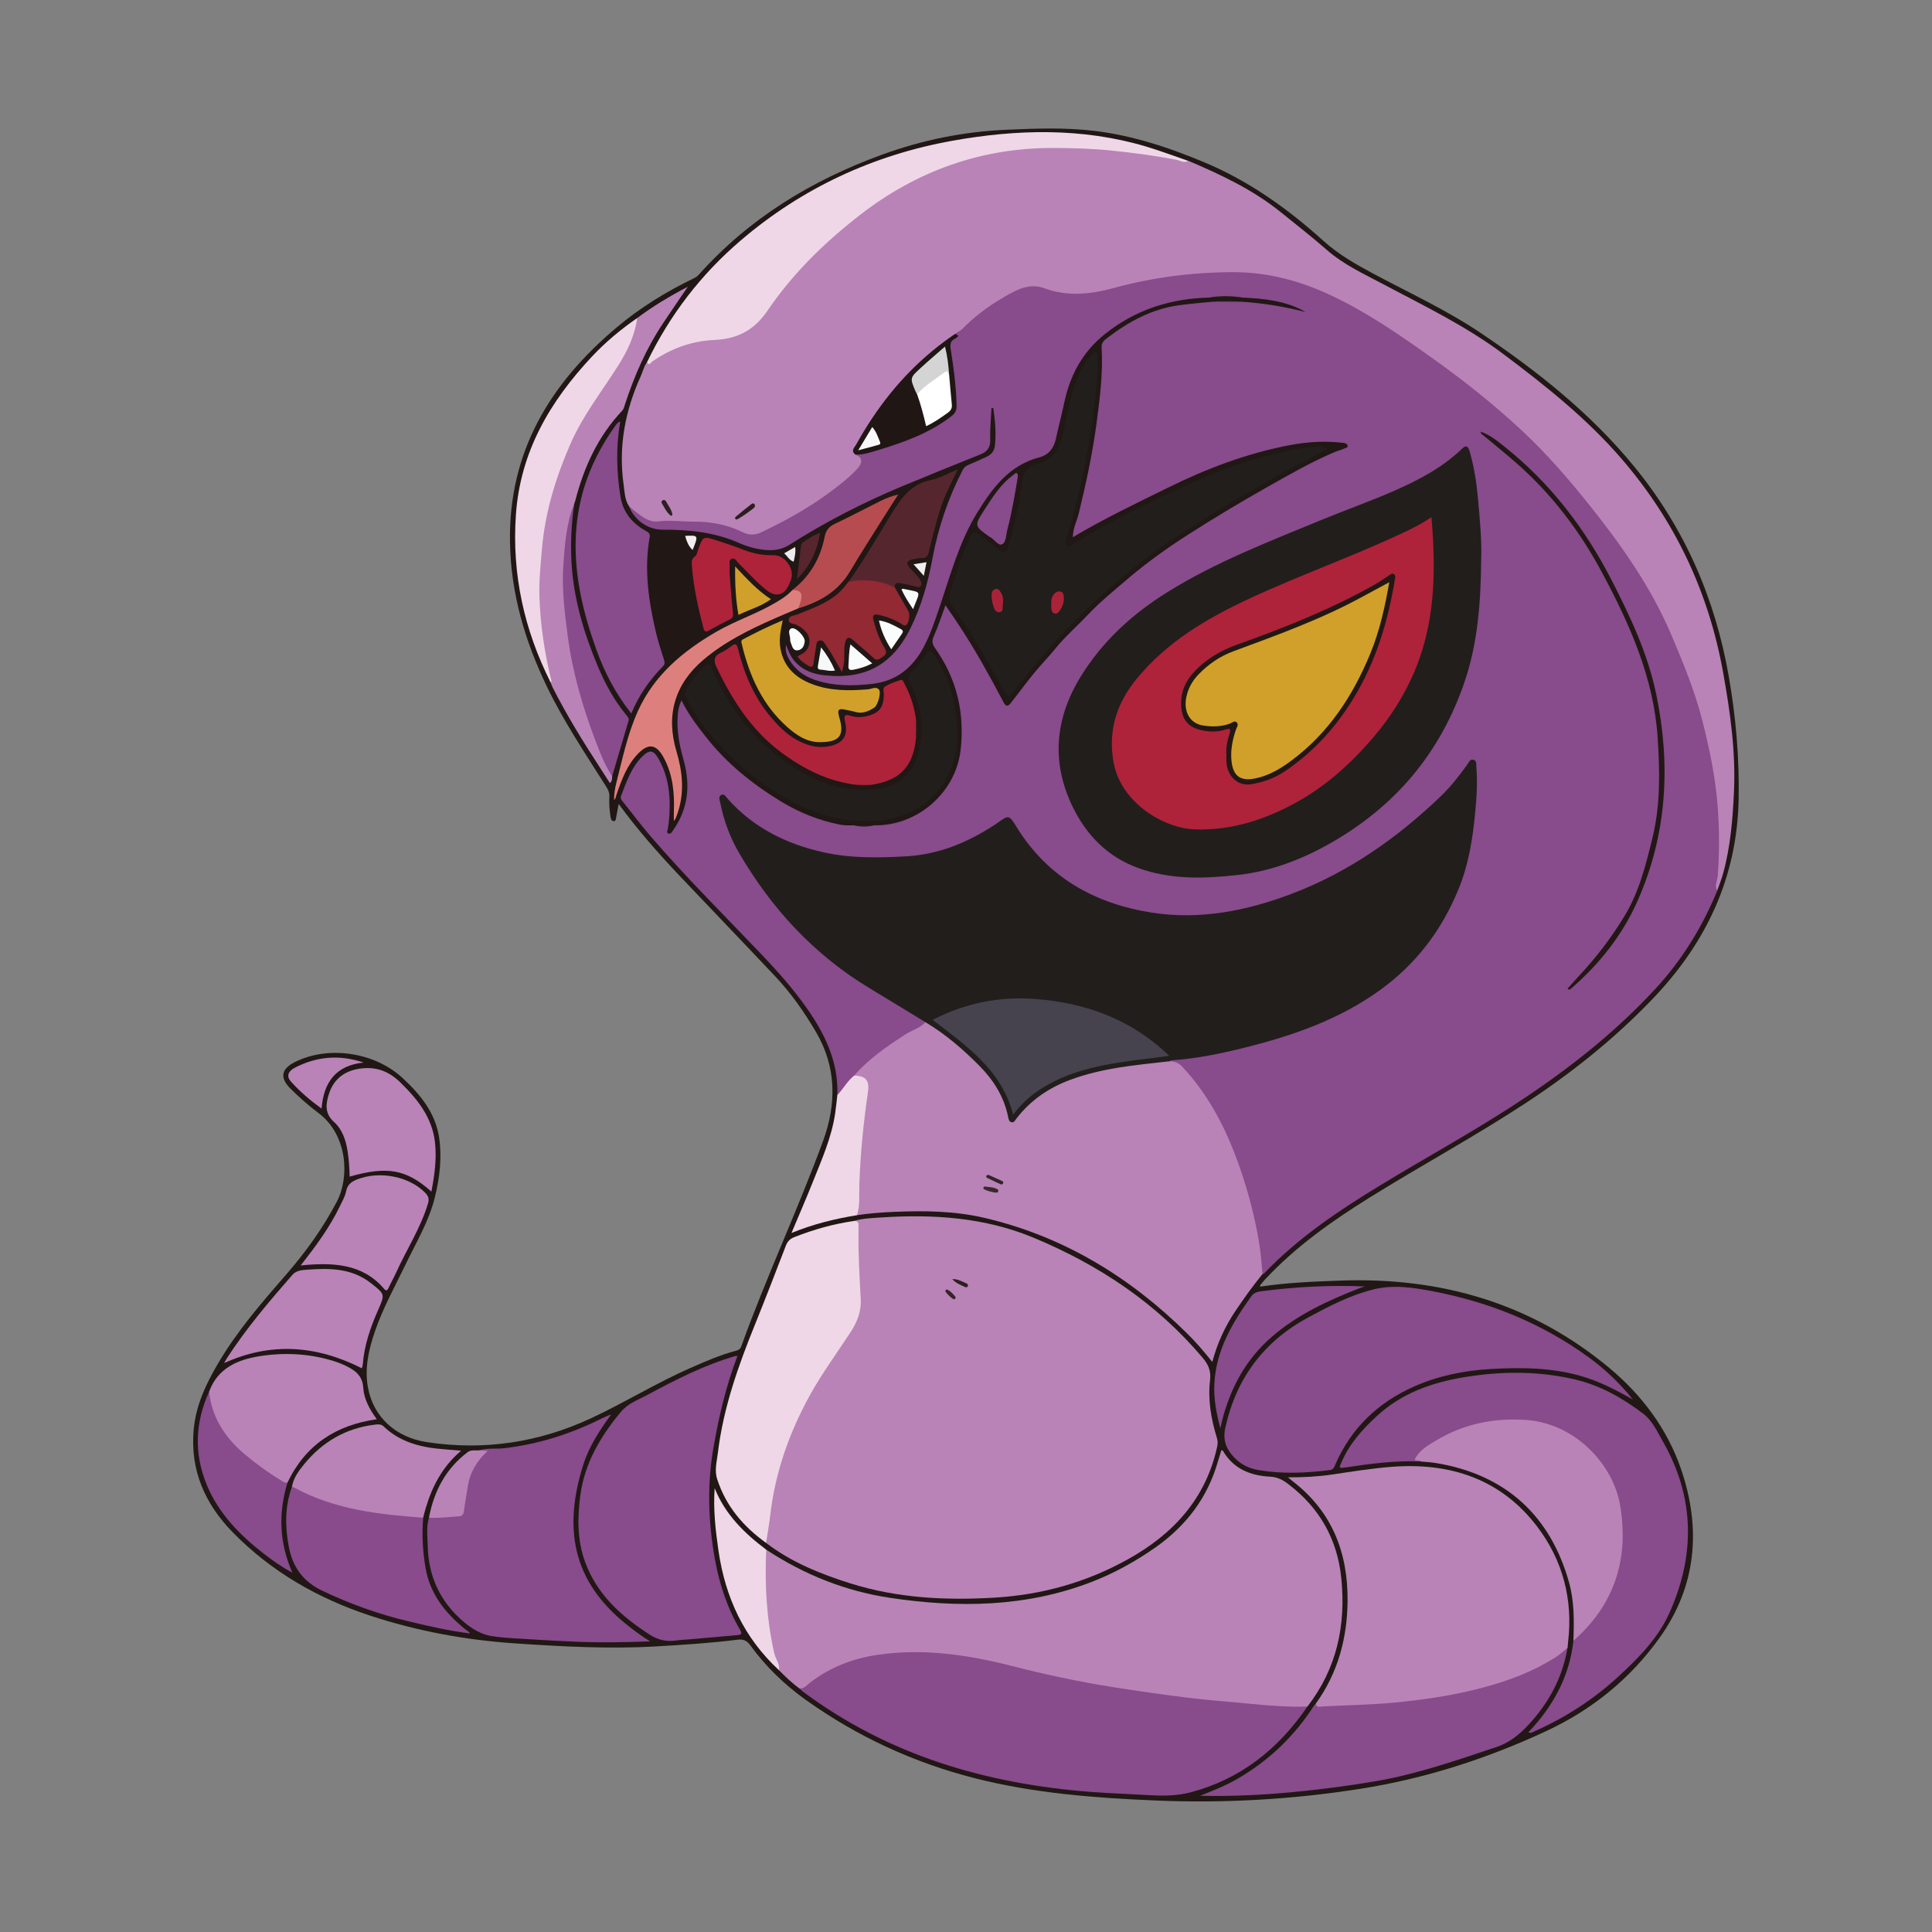 <?xml version="1.0" encoding="utf-8"?>
<!-- Generator: Adobe Illustrator 24.3.0, SVG Export Plug-In . SVG Version: 6.00 Build 0)  -->
<svg version="1.1" id="Layer_1" xmlns="http://www.w3.org/2000/svg" xmlns:xlink="http://www.w3.org/1999/xlink" x="0px" y="0px"
	 viewBox="0 0 720 720" style="enable-background:new 0 0 720 720;" xml:space="preserve">
<rect x="0" y="0" width="720" height="720" fill="#808080" stroke="none"/>
<style type="text/css">
	.st0{fill-rule:evenodd;clip-rule:evenodd;fill:#211715;}
	.st1{fill-rule:evenodd;clip-rule:evenodd;fill:#884B8B;}
	.st2{fill-rule:evenodd;clip-rule:evenodd;fill:#B983B7;}
	.st3{fill-rule:evenodd;clip-rule:evenodd;fill:#221E1C;}
	.st4{fill-rule:evenodd;clip-rule:evenodd;fill:#EFD7E7;}
	.st5{fill-rule:evenodd;clip-rule:evenodd;fill:#894B8B;}
	.st6{fill-rule:evenodd;clip-rule:evenodd;fill:#AE233A;}
	.st7{fill-rule:evenodd;clip-rule:evenodd;fill:#D1A02A;}
	.st8{fill-rule:evenodd;clip-rule:evenodd;fill:#DD807D;}
	.st9{fill-rule:evenodd;clip-rule:evenodd;fill:#922933;}
	.st10{fill-rule:evenodd;clip-rule:evenodd;fill:#56262E;}
	.st11{fill-rule:evenodd;clip-rule:evenodd;fill:#B64C4F;}
	.st12{fill-rule:evenodd;clip-rule:evenodd;fill:#56252E;}
	.st13{fill-rule:evenodd;clip-rule:evenodd;fill:#FBFCFC;}
	.st14{fill-rule:evenodd;clip-rule:evenodd;fill:#FAFBFC;}
	.st15{fill-rule:evenodd;clip-rule:evenodd;fill:#F7F8F8;}
	.st16{fill-rule:evenodd;clip-rule:evenodd;fill:#F0EEEE;}
	.st17{fill-rule:evenodd;clip-rule:evenodd;fill:#EDECEC;}
	.st18{fill-rule:evenodd;clip-rule:evenodd;fill:#201614;}
	.st19{fill-rule:evenodd;clip-rule:evenodd;fill:#221715;}
	.st20{fill-rule:evenodd;clip-rule:evenodd;fill:#2C1E1E;}
	.st21{fill-rule:evenodd;clip-rule:evenodd;fill:#2D2022;}
	.st22{fill-rule:evenodd;clip-rule:evenodd;fill:#352428;}
	.st23{fill-rule:evenodd;clip-rule:evenodd;fill:#332327;}
	.st24{fill-rule:evenodd;clip-rule:evenodd;fill:#39282D;}
	.st25{fill-rule:evenodd;clip-rule:evenodd;fill:#AB2339;}
	.st26{fill-rule:evenodd;clip-rule:evenodd;fill:#AA2239;}
	.st27{fill-rule:evenodd;clip-rule:evenodd;fill:#46434E;}
	.st28{fill-rule:evenodd;clip-rule:evenodd;fill:#FFFFFF;}
	.st29{fill-rule:evenodd;clip-rule:evenodd;fill:#D3D4D3;}
	.st30{fill-rule:evenodd;clip-rule:evenodd;fill:#F9F9FA;}
	.st31{fill-rule:evenodd;clip-rule:evenodd;fill:#231713;}
</style>
<g>
	<path class="st0" d="M230.56,299.6c-0.4,2.16-0.67,3.58-0.93,5c-0.11,0.59-0.14,1.39-0.84,1.42c-0.8,0.03-1.11-0.7-1.23-1.44
		c-0.38-2.5-0.64-5.01-0.47-7.53c0.09-1.38-0.29-2.49-1.02-3.64c-7.77-12.33-15.95-24.42-22.29-37.6
		c-8.17-17-13.4-34.65-13.72-53.75c-0.57-33.68,14.93-59.17,39.77-80.05c8.74-7.35,18.42-13.32,28.71-18.28
		c0.73-0.35,1.34-0.76,1.87-1.35c18.72-20.95,41.83-35.06,68.07-44.66c15.09-5.52,30.49-8.65,46.48-9.36
		c11.03-0.49,22.04-0.89,33.05,0.44c14.26,1.72,27.71,6.21,40.87,11.72c16.62,6.95,31.05,17.28,44.34,29.26
		c5.62,5.06,12.07,8.74,18.66,12.26c13.39,7.15,27.24,13.51,39.86,22c21.19,14.25,41.1,30.04,57.38,49.95
		c18.65,22.82,30.02,48.91,35.11,77.88c2.67,15.19,3.99,30.4,3.71,45.86c-0.53,29.28-12.09,53.67-31.98,74.45
		c-14.15,14.79-30,27.49-47.19,38.78c-19.04,12.51-39.04,23.32-58.34,35.33c-14.05,8.74-27.5,18.25-38.88,30.41
		c-0.65,0.7-1.25,1.44-1.85,2.18c-0.09,0.11-0.07,0.33-0.12,0.62c10.09-1.52,20.23-1.92,30.36-2.27
		c37.24-1.27,70.96,8.52,99.84,32.59c12.06,10.05,21.47,22.59,26.6,37.39c7.68,22.18,6.03,43.85-8.1,63.43
		c-10.88,15.09-25,26.52-41.82,34.38c-22.19,10.36-45.35,17.83-69.57,21.63c-25.2,3.95-50.57,5.43-76.1,4.35
		c-22.77-0.96-45.4-2.67-67.58-8.33c-22.8-5.82-43.77-15.52-62.9-29.16c-7.96-5.68-14.97-12.46-20.72-20.39
		c-1.44-1.98-2.81-2.29-4.95-2.02c-10.09,1.25-20.23,1.9-30.37,2.48c-17.39,0.99-34.74,0.04-52.08-1.12
		c-18.52-1.24-36.69-4.56-54.32-10.38c-19.4-6.4-36.8-16.36-51.15-31.05c-10.27-10.51-15.88-23-14.55-38.14
		c0.81-9.2,4.63-17.19,9.18-24.92c7.09-12.03,16.2-22.55,25.33-33.03c7.27-8.35,13.66-17.24,18.83-27.08
		c4.91-9.33,3.91-24.97-6.73-32.99c-3.74-2.82-7.28-5.91-10.6-9.24c-3.94-3.95-3.4-7.23,1.6-9.78c12.33-6.27,29.67-3.85,40.16,5.82
		c6.67,6.15,12.37,13.05,13.73,22.43c1.07,7.39,0.18,14.7-1.57,21.94c-2.2,9.05-6.99,16.96-10.98,25.23
		c-3.95,8.2-8.4,16.18-11.37,24.82c-2.34,6.8-3.93,13.8-2.63,20.97c1.98,10.92,10.24,18.6,21.95,20.38
		c21.35,3.24,41.83,0.15,61.41-9c12.5-5.84,24.25-13.14,36.91-18.67c5.49-2.4,10.95-4.83,16.76-6.34c0.92-0.24,1.69-0.54,2.09-1.65
		c9.3-25.87,21.05-50.78,30.5-76.59c5.05-13.8,5.03-27.57-2.69-40.67c-4.33-7.35-9.2-14.34-15.06-20.56
		c-12.09-12.84-24.33-25.54-36.46-38.35C244.92,317.51,237.56,309.18,230.56,299.6z"/>
	<path class="st1" d="M462.21,112.41c8.24,0.51,16.35,1.82,24.35,3.87c-7.33-4.24-15.47-5-23.68-5.39
		c-4.07-0.36-8.13-0.38-12.19,0.01c-14.4,0.35-27.39,4.43-38.84,13.53c-8.54,6.79-13.14,15.56-15.31,25.96
		c-0.93,4.46-2.11,8.87-3.09,13.32c-0.76,3.46-2.78,5.86-6.13,6.74c-11.17,2.93-17.38,11.29-23.03,20.43
		c-6.77,10.95-10.04,23.27-14.11,35.28c-1.72,5.07-3.38,10.15-5.91,14.91c-4.17,7.83-10.25,12.8-19.37,13.81
		c-7.23,0.8-14.33,0.86-21.29-1.53c-4-1.37-7.22-3.76-9.41-7.41c-0.94-1.57-1.66-3.24-1.26-5.62c0.94,2.35,1.68,4.34,3.12,5.99
		c3.05,3.52,7.01,4.93,11.47,5.38c15,1.53,25.05-3.99,31.75-17.5c4.12-8.3,6.55-17.13,8.25-26.2c2.15-11.49,5.86-22.46,11.25-32.85
		c0.48-0.92,1.09-1.46,2.03-1.85c2.32-0.96,4.61-2.02,6.89-3.07c1.79-0.82,2.87-2.18,3.08-4.19c0.5-4.71,0.07-9.35-0.62-13.98
		c-0.22,0-0.44,0.01-0.67,0.01c-0.17,3.92-0.58,7.85-0.45,11.76c0.1,2.94-1.09,4.49-3.65,5.52c-9.74,3.91-19.47,7.83-29.16,11.87
		c-14.61,6.09-28.64,13.32-42.01,21.8c-4.02,2.55-8.25,2.31-12.54,1.39c-2.27-0.48-4.52-1.27-6.66-2.21
		c-9.03-3.95-18.56-4.82-28.26-4.79c-5.34,0.01-10.48-3.7-12.35-8.77c1.14-0.27,1.74,0.61,2.44,1.2c3.4,2.87,7.07,3.72,11.7,3.7
		c9.64-0.04,19.52-0.49,28.58,4.17c2.2,1.13,4.55,0.89,6.8-0.18c11.26-5.37,21.92-11.69,31.45-19.8c0.8-0.68,1.54-1.41,2.27-2.15
		c2.68-2.72,2.77-3.18,1.2-6.34c4.5-1.21,9.05-2.26,13.47-3.79c7.24-2.5,14.23-5.46,20.53-9.92c2.03-1.43,2.99-3.06,2.9-5.63
		c-0.23-6.25-1.09-12.43-1.94-18.6c-0.3-2.16-0.69-4.13,1.5-5.53c0.5-0.32,0.33-0.94,0.38-1.44c7.24-6.92,14.81-13.37,24.31-17.09
		c2.92-1.14,5.92-1.68,8.91-0.58c9.48,3.5,18.9,2.04,28.18-0.5c12.31-3.37,24.76-5.35,37.53-5.27c5.9,0.03,11.79-0.2,17.67,0.73
		c12.06,1.9,22.99,6.77,33.43,12.73c19.44,11.11,37.46,24.29,54.35,38.96c22.62,19.66,41.47,42.58,56.2,68.6
		c12.15,21.47,19.95,44.64,23.57,69.19c1.57,10.65,1.43,21.29,1.37,31.96c-0.01,2.31-0.25,4.68-1.15,6.89
		c-0.26,0.65-0.44,1.32-0.1,2.01c-5.56,13.51-13.1,25.8-23.03,36.55c-16.07,17.39-34.61,31.66-54.52,44.46
		c-15.57,10.01-31.77,18.89-47.56,28.49c-15.77,9.58-31.05,19.76-43.86,33.23c-0.1,0.1-0.31,0.09-0.48,0.12
		c-1.11-0.47-1.06-1.49-1.12-2.42c-1.18-18.17-6.41-35.29-14.02-51.66c-3.76-8.09-8.55-15.67-14.83-22.19
		c-1.43-1.49-3.1-2.07-4.85-2.74c-0.09-1.52,1.14-1.23,1.94-1.31c15.98-1.71,31.44-5.62,46.6-10.81
		c12.36-4.24,23.79-10.22,33.88-18.54c15.98-13.18,25.76-30.09,29.36-50.47c1.56-8.81,2.39-17.72,2.18-26.69
		c-0.03-1.18,0.34-2.89-0.85-3.31c-1.34-0.48-1.85,1.28-2.51,2.19c-7.19,10-16.59,17.69-26.17,25.22
		c-14.18,11.14-29.97,19.16-47.09,24.61c-7.63,2.43-15.47,3.84-23.49,4.48c-7.84,0.62-15.66,0.95-23.33-0.75
		c-14.29-3.17-27.44-8.89-38.09-19.27c-4.17-4.07-7.45-8.93-10.64-13.81c-1.72-2.63-1.92-2.58-4.41-0.81
		c-10.46,7.42-21.77,12.41-34.81,13.27c-11.42,0.75-22.74,0.81-33.89-2.03c-7.35-1.87-14.39-4.65-20.89-8.61
		c-4.33-2.64-7.88-6.24-11.53-9.71c-0.79-0.74-1.35-1.84-2.64-1.98c-0.62,1.07-0.1,2.07,0.13,3.04c2.96,12.55,9.67,23.1,17.36,33.22
		c12.24,16.11,27.48,28.6,45.03,38.47c3.63,2.04,7.18,4.23,10.74,6.41c0.95,0.58,2.02,1.04,2.55,2.14c0.13,1.73-1.33,2.06-2.42,2.63
		c-8.92,4.7-16.96,10.56-24,17.79c-1.73,1.67-3.1,3.64-4.58,5.52c-0.52,0.66-0.78,1.83-2.07,1.44c0.45-12.34-4.57-22.72-11.45-32.5
		c-5.01-7.13-10.76-13.59-16.76-19.89c-13.83-14.52-28.09-28.65-41.19-43.85c-3.68-4.27-7.06-8.8-10.59-13.2
		c-0.51-0.63-0.96-1.19-0.61-2.09c2-5.18,3.76-10.48,7.8-14.56c2.79-2.81,4.29-2.59,6.2,0.8c4.14,7.36,4.61,15.33,3.8,23.49
		c-0.08,0.86-0.26,1.71-0.37,2.57c-0.08,0.62-0.7,1.46,0.32,1.76c0.8,0.24,1.17-0.58,1.57-1.13c5.75-8.09,6.6-17,3.98-26.28
		c-1.57-5.57-2.65-11.12-2.17-16.92c0.14-1.73,0.45-3.38,1.4-5.33c2.48,5.12,5.72,9.34,9.02,13.55c7.74,9.89,17.32,17.6,27.97,24.09
		c6.85,4.17,14.18,7.12,22.05,8.68c1.72,0.34,3.45,0.29,5.18,0.26c2.51,0.36,5.02,0.36,7.52,0c16.23,0.32,30.52-12.24,32.29-28.19
		c1.54-13.87-1.49-26.53-9.58-37.91c-1.14-1.6-1.16-2.77-0.36-4.55c1.61-3.58,2.8-7.36,4.28-11.36c4.8,6.87,9.14,13.61,13.13,20.58
		c2.96,5.18,5.82,10.41,8.59,15.7c0.99,1.88,1.86,1.1,2.65,0.11c2.88-3.62,5.59-7.36,8.51-10.94c2.61-3.2,5.52-6.15,8.12-9.36
		c3.62-4.46,7.97-8.2,11.88-12.36c4.62-4.91,9.84-9.13,14.95-13.5c6.97-5.95,14.39-11.29,22.07-16.22
		c9.92-6.36,20.03-12.43,30.3-18.22c8.07-4.55,16.09-9.17,24.63-12.79c1.27-0.54,2.62-0.89,3.88-1.45c0.46-0.2,1.39-0.25,1.14-1.11
		c-0.17-0.6-0.77-0.84-1.43-0.93c-6.65-0.83-13.22-0.46-19.81,0.77c-16.18,3.03-31.39,8.82-46.07,16.08
		c-11.71,5.79-23.52,11.4-35.08,18.29c0.05-3.38,1.55-6.11,2.25-9.01c2.64-10.92,5.03-21.87,6.53-33.02
		c1.29-9.58,2.52-19.13,1.95-28.81c-0.1-1.73,1.03-2.6,2.04-3.37c7.99-6.14,16.68-10.86,26.83-12.25c4.11-0.56,8.25-0.88,12.38-1.31
		C455.29,112.15,458.75,112.13,462.21,112.41z"/>
	<path class="st2" d="M639.95,331.95c-1.11-1.87,0.06-3.73,0.2-5.54c0.65-8.75,0.63-17.47-0.05-26.22
		c-0.84-10.72-3.04-21.18-5.67-31.57c-2.78-10.95-7.05-21.36-11.45-31.73c-7.51-17.74-18.44-33.34-30.34-48.27
		c-7.89-9.9-16.18-19.5-25.46-28.14c-10.41-9.69-21.52-18.55-33.09-26.8c-12.21-8.71-24.53-17.26-38.18-23.66
		c-11.59-5.44-23.6-8.63-36.56-8.59c-15.08,0.05-29.78,1.94-44.33,5.91c-8.44,2.3-17.11,3.32-25.78,0.09
		c-6.06-2.25-11.2,1.02-16.1,3.89c-5.31,3.11-10.2,6.89-14.54,11.29c-0.82,0.83-1.91,1.12-2.73,1.86c-0.13,0.88-0.82,1.29-1.45,1.73
		c-5.66,4.02-10.93,8.52-15.74,13.53c-7.49,7.79-13.67,16.55-18.89,25.99c-0.65,1.16-1.06,2.37-0.96,3.71
		c2.63,1.03,2.82,2.99,0.46,5.49c-3.4,3.61-7.36,6.58-11.35,9.47c-7.6,5.52-15.83,9.96-24.28,14.01c-2.22,1.07-4.57,1.09-6.77-0.01
		c-5.78-2.88-11.96-4.01-18.33-3.99c-4.4,0.01-8.77-0.64-13.19-0.1c-3.69,0.45-6.32-1.96-9.01-4c-0.69-0.52-1.31-1.13-1.96-1.69
		c-1.62-2.42-1.61-5.26-1.99-7.98c-2.02-14.15,0.55-27.6,6.41-40.51c0.78-1.72,1.14-3.64,2.35-5.17c4.25-2.69,8.65-5.05,13.48-6.61
		c5.25-1.69,10.61-2.68,16.08-2.97c4.73-0.25,8.48-2.12,11.38-5.88c6.57-8.52,12.96-17.2,20.81-24.65
		c9.7-9.21,19.46-18.35,31.35-24.8c13.84-7.52,28.21-13.35,44.14-14.68c8.92-0.74,17.86-1.5,26.76-0.81
		c12.34,0.96,24.76,1.76,36.72,5.41c0.35,0.11,0.68,0.1,1.02-0.02c12.06,5.15,23.89,10.69,34.21,18.99
		c5.82,4.68,11.7,9.26,17.32,14.19c6.19,5.43,13.65,8.87,20.86,12.69c15.32,8.14,31,15.66,44.96,26.14
		c15.71,11.79,31.06,23.98,43.98,38.95c19.99,23.15,32.55,49.76,37.94,79.85c2.63,14.64,4.69,29.31,4.02,44.22
		c-0.46,10.32-1.3,20.61-4.07,30.63C641.52,327.77,640.68,329.84,639.95,331.95z"/>
	<path class="st2" d="M318.29,455.01c3.26-0.98,6.66-1.07,10.01-1.29c19.41-1.27,38.55-0.07,56.79,7.5
		c24.41,10.14,45.92,24.42,63.1,44.78c2.1,2.48,3.19,4.85,2.76,8.4c-0.87,7.3,0.41,14.53,2.58,21.56c0.36,1.15,0.31,2.13,0.06,3.27
		c-4.28,19.36-16.33,32.45-33.22,41.85c-15.53,8.65-32.13,13.28-49.81,14.32c-18.14,1.07-36.11,0.19-53.58-5.3
		c-11.2-3.52-22.05-7.88-31.49-15.12c-0.6-2.71,0.11-5.36,0.42-8.02c1.95-16.5,6.86-32.06,14.87-46.63
		c4.58-8.31,10.14-15.99,15.35-23.89c2.36-3.58,3.97-7.47,3.86-11.7c-0.09-3.46,0.01-6.96-0.4-10.39
		c-0.6-5.12-0.35-10.24-0.42-15.35C319.17,457.59,319.03,456.24,318.29,455.01z"/>
	<path class="st2" d="M435.58,395.53c2.07-0.07,3.64,0.51,5.19,2.18c8.81,9.5,14.92,20.58,19.5,32.57c4.14,10.84,7.21,22,9.07,33.47
		c0.59,3.65,0.79,7.37,1.17,11.05c-3.62,4.43-6.96,9.06-10.14,13.82c-3.84,5.75-6.7,11.9-8.58,18.94c-3.16-3.97-6.2-7.5-9.53-10.77
		c-21.35-21.03-46.12-36.1-75.5-42.95c-11.07-2.58-22.38-2.69-33.68-2.21c-4.59,0.19-9.16,0.55-13.71,1.23
		c-0.58-2.57-0.27-5.17-0.15-7.75c0.57-12.98,1.55-25.92,3.42-38.79c0.33-2.25-0.43-3.92-2.76-4.63c-0.58-0.18-1.16-0.36-1.56-0.87
		c5.48-6.25,12.22-10.9,19.15-15.35c2.45-1.57,5.4-2.32,7.45-4.53c0.74-0.27,1.38,0.06,1.95,0.44c9.96,6.66,19.15,14.12,25.64,24.42
		c1.88,2.99,2.75,6.36,3.76,9.68c0.59,1.95,1.07,2.1,2.29,0.52c8.98-11.62,21.81-15.79,35.45-18.36c6.23-1.17,12.54-1.85,18.83-2.6
		C433.79,394.95,434.76,394.82,435.58,395.53z"/>
	<path class="st2" d="M285.55,577.51c14.11,9.33,29.56,15.47,46.21,17.97c25.35,3.79,50.55,3.5,74.93-5.89
		c8.53-3.29,16.5-7.68,23.99-12.96c11.39-8.05,19.38-18.51,23.21-32.02c0.4-1.39,0.85-2.77,1.28-4.16c0.26,0.09,0.51,0.09,0.57,0.2
		c3.94,6.8,10.31,9.3,17.68,9.67c2.64,0.13,4.62,1.19,6.57,2.67c11.72,8.85,18.4,20.56,19.88,35.19
		c1.77,17.51-1.67,33.66-12.64,47.81c-3.33,1.49-6.86,0.88-10.25,0.64c-10.55-0.75-21.08-1.71-31.6-2.9
		c-19.25-2.17-38.34-5.2-57.25-9.42c-10.07-2.24-19.96-5.3-30.25-6.6c-11.69-1.48-23.3-1.84-34.94,0.53
		c-7.84,1.6-14.72,5.05-21.06,9.79c-1.13,0.84-2.2,2.15-3.92,1.23c-2.81-2.01-5.26-4.42-7.7-6.85c-4.35-9.47-4.98-19.66-5.54-29.83
		c-0.22-3.96-0.06-7.95-0.02-11.93C284.72,579.55,284.56,578.36,285.55,577.51z"/>
	<path class="st2" d="M490.34,634.91c8.3-11.47,11.76-24.48,11.86-38.42c0.13-17.92-5.8-33.17-20.37-44.41
		c-0.47-0.36-0.92-0.74-1.86-1.52c5.88,0.02,11.19-0.26,16.47-1.05c7.38-1.09,14.76-2.3,22.19-2.87
		c21.81-1.67,40.79,4.52,54.31,22.38c9.42,12.44,13.29,26.97,11.46,42.73c-0.09,0.78-0.14,1.56-0.21,2.34
		c-0.94,1.96-2.53,3.22-4.34,4.34c-13.08,8.15-27.64,12.02-42.6,14.59c-11.73,2.01-23.55,3.19-35.47,3.24
		c-3.11,0.01-6.21,0.76-9.35,0.42C491.4,636.57,489.88,636.82,490.34,634.91z"/>
	<path class="st1" d="M297.96,629.25c1.79,0.11,2.78-1.31,3.97-2.22c7.54-5.78,16.04-9.02,25.41-10.36
		c17.02-2.44,33.56,0.05,50.01,4.26c12.21,3.12,24.53,5.76,36.98,7.74c9.54,1.52,19.11,2.89,28.69,4.07
		c7.71,0.94,15.47,1.47,23.21,2.24c6.98,0.69,13.97,1.21,21,1.01c-10.74,15.73-24.8,26.99-43.44,31.94
		c-4.78,1.27-9.68,1.39-14.67,1.11c-7.44-0.43-14.89-0.67-22.33-1.23c-39.22-2.97-75.75-13.66-107.71-37.5
		C298.69,629.99,298.34,629.6,297.96,629.25z"/>
	<path class="st1" d="M608.53,521.55c-5.58-3.11-11.14-6.09-17.18-8.07c-11.67-3.83-23.68-3.98-35.78-3.29
		c-9.87,0.56-19.48,2.5-28.51,6.49c-13.45,5.94-23.52,15.49-29.44,29.14c-0.42,0.97-0.71,1.88-2.04,2.04
		c-8.82,1.09-17.63,1.51-26.44,0.02c-3.52-0.59-6.62-2.03-9.12-4.64c-3.03-3.16-4.42-6.47-3.37-11.21
		c4.11-18.57,14.45-32.24,31.1-41.19c7.64-4.11,15.33-8.1,23.84-10.26c7.58-1.92,15-0.77,22.41,0.64
		c21.08,4.04,40.56,11.89,58,24.56C598.22,510.29,603.7,515.55,608.53,521.55z"/>
	<path class="st1" d="M529.5,544.66c-9.67-0.44-19.2,0.88-28.71,2.31c-2.21,0.34-1.4-0.68-1.01-1.64c2.9-7.09,7.89-12.6,13.42-17.69
		c9.15-8.42,20.36-12.4,32.33-14.38c13.8-2.29,27.66-2.4,41.34,0.8c9.42,2.2,17.79,6.93,25.44,12.72c3.46,2.62,5.34,6.8,7.48,10.56
		c11.89,20.88,11.99,42.38,2.29,63.89c-4.17,9.24-11.34,16.54-18.79,23.42c-9.34,8.64-19.86,15.41-31.44,20.57
		c-0.58,0.26-1.17,0.81-2.28,0.38c9.2-9.69,15.34-20.79,16.8-34.14c1.62-3.04,4.41-5.1,6.51-7.75
		c11.54-14.54,14.09-30.93,8.56-48.16c-4.58-14.28-18.32-25.72-35.9-25.81c-12.57-0.06-24.05,2.98-34.18,10.57
		c-0.56,0.42-1.08,0.88-1.62,1.31C528.58,542.58,528.21,543.54,529.5,544.66z"/>
	<path class="st3" d="M494.83,167.2c-3.5,1.91-6.56,3.63-9.67,5.26c-17.17,9.05-33.91,18.84-49.97,29.74
		c-9.16,6.22-17.7,13.22-25.88,20.73c-11.52,10.58-21.85,22.17-31.35,34.53c-2,2.6-2.46,2.5-4.01-0.33
		c-5.81-10.64-11.78-21.18-18.87-31.04c-1.26-1.75-1.59-3.48-0.9-5.59c2.19-6.66,4.18-13.38,7.1-19.78c1.27-2.77,1.86-2.98,4.3-1.08
		c2.32,1.8,4.65,3.59,6.93,5.43c1.63,1.32,2.61,0.56,3.1-1.02c2.41-7.76,4.18-15.69,5.19-23.74c0.51-4.05,1.71-6.59,6.08-7.59
		c6.59-1.5,8.49-6.98,9.65-12.84c1.33-6.7,2.7-13.39,5.29-19.75c1.25-3.07,2.96-5.88,5.31-8.26c0.35-0.36,0.7-0.95,1.26-0.77
		c0.69,0.22,0.62,0.94,0.66,1.55c0.29,4.78-0.23,9.54-0.72,14.25c-0.88,8.56-2.19,17.08-3.9,25.53c-1.8,8.89-3.74,17.74-6.5,26.39
		c-0.21,0.66-0.48,1.3-0.67,1.97c-0.26,0.93-0.52,1.97,0.45,2.61c0.79,0.52,1.45-0.22,2.09-0.61c15.55-9.54,31.95-17.4,48.6-24.79
		c11.06-4.9,22.56-8.27,34.39-10.55c3.12-0.6,6.31-0.85,9.49-1.13C492.95,166.27,493.67,166.79,494.83,167.2z"/>
	<path class="st1" d="M274.83,505.32c-4.27,11.19-6.91,22.53-8.93,34.09c-2.42,13.86-1.96,27.56,0.47,41.34
		c1.68,9.5,4.64,18.47,9.51,26.79c0.73,1.25,0.37,1.7-0.94,1.81c-6.04,0.52-12.08,1.06-18.12,1.59c-1.64,0.14-3.29,0.2-4.92,0.43
		c-3.5,0.51-6.67-0.19-9.66-2.11c-10.65-6.83-19.8-15.03-24.24-27.3c-2.9-8.02-2.84-16.34-1.73-24.67
		c1.61-12.03,7.52-22,15.13-31.14c2.67-3.21,6.54-4.51,10.02-6.39c10.46-5.65,21.06-11.02,32.53-14.39
		C274.12,505.33,274.29,505.35,274.83,505.32z"/>
	<path class="st1" d="M178.52,540.5c3.03-0.96,6.18-0.43,9.28-0.79c12.73-1.46,24.7-5.27,36.13-10.94c1.22-0.61,2.46-1.18,3.82-1.62
		c-4.28,5.84-8.24,11.95-10.38,18.72c-7.51,23.73-3.99,43.19,15.7,59.18c2.93,2.38,5.94,4.63,9.21,6.64
		c-9.59,0.38-19.1,0.52-28.6,0.09c-5.11-0.23-10.22-0.49-15.32-0.82c-5.01-0.32-10.07-0.46-15.02-1.21
		c-3.88-0.59-7.3-2.62-10.35-5.18c-8.92-7.48-13.39-17.08-13.6-28.65c-0.06-3.44-0.6-6.94,0.48-10.34c0.86-0.77,1.93-0.69,2.96-0.69
		c1.82,0,3.63-0.1,5.43-0.37c3.77-0.56,3.78-0.51,4.32-4.33c0.49-3.43,0.85-6.89,2.03-10.17c1.28-3.56,3.1-6.76,6.18-9.02
		C180.45,541.03,179.02,540.72,178.52,540.5z"/>
	<path class="st4" d="M318.29,455.01c1.09,0.05,1.81,0.42,1.67,1.72c-0.09,0.77-0.01,1.56-0.02,2.34
		c-0.12,8.4,0.39,16.78,0.84,25.16c0.23,4.3-1.25,8.33-3.64,11.99c-5.21,7.98-10.89,15.66-15.48,24.03
		c-7.65,13.94-12.82,28.71-14.63,44.59c-0.39,3.4-1.02,6.78-1.53,10.16c-8.44-6.08-14.93-13.61-18.21-23.71
		c-1.1-3.38-0.15-6.52,0.23-9.75c2-16.78,7.6-32.52,13.9-48.07c3.93-9.72,7.7-19.51,11.47-29.3c0.61-1.58,1.53-2.5,3.13-3.13
		C303.22,458.2,310.62,456.12,318.29,455.01z"/>
	<path class="st1" d="M490.34,634.91c0.31,1.61,1.61,1.09,2.52,1.04c8.81-0.48,17.63-0.58,26.44-1.41
		c11.56-1.09,22.97-2.78,34.17-5.84c9.32-2.54,18.28-5.96,26.44-11.21c1.52-0.98,2.84-2.26,4.26-3.4
		c-1.87,11.23-7.11,20.77-14.82,28.98c-3.26,3.47-6.94,6.42-11.64,7.99c-14.88,4.97-29.7,10.14-45.23,12.78
		c-10.34,1.76-20.72,3.09-31.16,4.07c-11.32,1.06-22.66,1.58-34.09,1.33c4.74-1.9,9.49-3.75,13.92-6.32
		c11.79-6.83,21.34-15.99,28.67-27.47C489.95,635.24,490.16,635.09,490.34,634.91z"/>
	<path class="st4" d="M442.89,59.97c-1.58,0.92-3.03-0.13-4.47-0.41c-8.06-1.58-16.18-2.63-24.36-3.47
		c-7.18-0.73-14.34-0.93-21.54-0.95c-26.92-0.06-50.94,8.6-72.03,24.97c-13.1,10.17-25.04,21.78-34.41,35.59
		c-4.93,7.26-11.14,10.62-19.85,10.99c-8.39,0.36-16.26,3.19-23.25,8.1c-0.46,0.32-1.11,1.77-1.84,0.16
		c8.45-17.52,20.03-32.62,34.83-45.28c22.91-19.61,49.51-31.92,78.88-37.2c24-4.32,48.39-4.96,72.28,2.14
		C432.45,56.2,437.64,58.18,442.89,59.97z"/>
	<path class="st2" d="M529.5,544.66c-0.59-0.69-1.53-0.15-2.3-0.68c1.68-3.6,5.06-5.39,8.18-7.26c10.2-6.13,21.38-8.33,33.17-7.56
		c18.49,1.21,32.65,16.6,35.22,31.78c3.37,19.94-2,37-17.41,50.53c0.26-7.3,0.37-14.62-1.62-21.73
		c-6.91-24.78-23.56-40.3-49.82-44.54C533.14,544.91,531.31,544.83,529.5,544.66z"/>
	<path class="st1" d="M235.27,265.9c-5.91-7.45-9.99-15.37-13.03-23.81c-4.93-13.71-8.33-27.72-7.64-42.47
		c0.71-15.21,5.94-28.75,14.76-41.02c0.3-0.42,0.66-0.81,1.04-1.17c0.16-0.16,0.43-0.2,0.73-0.33c-1.59,9.42-1.41,18.74,0.12,28.03
		c0.94,5.7,4.22,9.78,9.18,12.58c1.01,0.57,1.95,0.93,1.68,2.48c-2.16,12.12-0.37,24.01,2.42,35.79c0.78,3.28,1.88,6.49,2.87,9.72
		c0.28,0.93,0.55,1.69-0.32,2.58C242.18,253.28,238.17,258.92,235.27,265.9z"/>
	<path class="st5" d="M157.71,565.6c-0.53,6.33-0.19,12.6,0.91,18.86c1.69,9.64,7.33,16.64,14.62,22.61
		c0.53,0.44,1.11,0.82,1.67,1.24c0.06,0.04,0.06,0.15,0.16,0.42c-7.85-0.98-15.45-2.75-23.03-4.56c-11.07-2.65-21.7-6.46-32-11.38
		c-7.28-3.48-11.08-9.01-12.48-16.7c-1.36-7.46-1.38-14.78,1.23-21.99c1.11-0.65,2.03,0.03,2.92,0.49c11,5.7,22.89,7.97,35.06,9.32
		c2.85,0.32,5.73,0.23,8.55,0.83C156.14,564.92,157.06,564.89,157.71,565.6z"/>
	<path class="st3" d="M323.06,306c-12.12,0.04-21.96-3.69-31.27-9.18c-7.57-4.46-14.52-9.78-20.64-16.02
		c-5.92-6.05-11.29-12.64-15.19-20.27c-0.83-1.63-0.87-2.95,0.21-4.57c1.84-2.76,3.84-5.33,6.29-7.57c1.17-1.07,1.97-1.19,2.71,0.51
		c5.15,11.84,12.15,22.52,22.09,30.76c10.56,8.76,22.42,15.41,36.74,14.7c10.78-0.53,17.24-6.14,18.87-16.52
		c1.26-8.05,0.34-15.69-3.65-22.86c-1.09-1.96-0.91-3.53,0.88-5.01c1.95-1.62,3.24-3.81,4.69-5.86c1.54-2.18,1.84-2.17,3.41,0.08
		c4,5.71,6.24,12.14,7.52,18.91c1.48,7.81,1.75,15.61-1.24,23.19c-3.92,9.93-11.27,16-21.5,18.55
		C329.41,305.72,325.69,306.25,323.06,306z"/>
	<path class="st2" d="M77.92,518.66c3.22-8.87,10.76-12.01,19.01-13.28c9.13-1.41,18.35-0.96,27.32,1.81
		c2.08,0.64,4.08,1.45,5.98,2.51c2.95,1.64,4.9,3.68,5.14,7.43c0.27,4.29,2.36,8.09,5.06,11.78c-15.35,2.16-26.67,9.67-33.32,23.66
		c-0.73,0.62-1.48,0.41-2.16-0.02C95.88,546.84,86.88,541,81.4,531.4C79.2,527.54,77.04,523.46,77.92,518.66z"/>
	<path class="st2" d="M237.49,118.5c5.74-4.29,11.84-7.99,18.82-11.63c-3.41,5.03-6.42,9.41-9.37,13.84
		c-6.18,9.31-10.59,19.46-14.04,30.04c-0.27,0.82-0.42,1.66-1.06,2.33c-8.98,9.52-14.22,20.99-17.45,33.51
		c-0.09,0.34-0.22,0.66-0.33,0.99c-2.15,9.21-3.58,18.54-3.4,28.01c0.29,15.25,2.4,30.26,6.83,44.91
		c2.72,8.99,5.76,17.85,9.95,26.28c0.39,0.78,0.69,1.59,0.69,2.49c-0.04,0.85,0.1,1.75-0.83,2.59c-1.32-2.06-2.59-4.08-3.9-6.08
		c-6.25-9.59-12.24-19.34-17.43-29.56c-0.31-0.6-0.51-1.26-0.77-1.89c-2.33-6.85-3.24-13.99-4.09-21.13
		c-0.84-7.07-1.06-14.14-0.48-21.29c0.54-6.67,1.1-13.32,2.45-19.87c3.66-17.79,11.06-33.94,21.67-48.64
		c5.05-7,9.59-14.28,11.76-22.77C236.72,119.86,237.1,119.18,237.49,118.5z"/>
	<path class="st2" d="M157.71,565.6c-16.57-1.19-33-3.03-47.95-11.16c-0.3-0.16-0.65-0.23-0.97-0.33c0.57-3.37,2.56-6.01,4.63-8.54
		c6.85-8.33,15.57-13.36,26.35-14.66c1.14-0.14,2.23-0.24,3.17,0.65c6.32,6.06,14.23,7.91,22.61,8.54c1.95,0.15,3.89,0.33,6.3,0.54
		c-6.99,5.92-10.78,13.29-13.22,21.47C158.27,563.26,158.01,564.43,157.71,565.6z"/>
	<path class="st6" d="M319.43,292.52c-10.71-1.22-19.98-5.9-28.44-12.24c-10.98-8.22-18.12-19.42-23.94-31.6
		c-1.16-2.44-1.11-4.19,1.61-5.44c1.41-0.64,2.72-1.55,3.96-2.49c1.68-1.27,2.04-0.47,2.44,1.14c2.24,9.12,5.85,17.63,11.86,24.93
		c4.06,4.93,8.67,9.23,15.1,11.02c2.42,0.67,4.84,0.72,7.19,0.22c5.11-1.08,6.9-3.99,5.73-9.11c-0.48-2.07-0.34-2.99,2.12-2.18
		c1.89,0.62,3.84,0.62,5.86,0.14c4.6-1.09,6.28-3.01,6.47-7.72c0.05-1.17-0.63-2.73,0.54-3.42c1.76-1.04,3.75-1.72,5.7-2.36
		c0.83-0.28,1.06,0.72,1.38,1.3c2.35,4.3,3.79,8.89,4.4,13.75c0.18,2.05,0.2,4.09-0.01,6.14c-0.23,2.77-0.73,5.49-1.82,8.05
		c-2.81,6.61-8.57,8.82-15.06,9.88C322.82,292.7,321.12,292.71,319.43,292.52z"/>
	<path class="st4" d="M237.49,118.5c-0.89,6.38-3.54,12.06-6.93,17.46c-6.13,9.74-13.34,18.82-17.99,29.49
		c-5.46,12.53-9.43,25.42-10.6,39.12c-0.52,6.05-1.15,12.08-0.93,18.15c0.37,10.22,1.86,20.29,4.26,30.22
		c0.12,0.49,0.49,0.96-0.1,1.38c-9.87-19.62-14.45-40.26-12.95-62.32c1.6-23.62,12.72-42.46,28.42-59.19
		C225.73,127.42,231.41,122.71,237.49,118.5z"/>
	<path class="st2" d="M134.86,509.92c-17.06-8.62-34-9.8-51.31-1.94c0.2-0.37,0.55-1.1,0.99-1.78c7.19-11.11,15.74-21.16,24.42-31.1
		c1.53-1.75,3.76-1.79,5.76-1.94c8.31-0.61,16.51-0.5,23.54,5.05c5.23,4.13,5.26,4.09,2.63,10.04c-2.85,6.45-5.13,13.07-5.69,20.17
		C135.14,509.03,134.93,509.61,134.86,509.92z"/>
	<path class="st2" d="M160.77,444.07c-9.38-8.33-16.39-9.57-30.47-5.58c-0.07-3.12-0.27-6.2-0.73-9.25
		c-0.64-4.24-1.94-8.28-5.12-11.14c-3.53-3.18-3.05-6.73-1.86-10.45c1.86-5.84,6.27-8.88,12.37-9.51
		c5.65-0.58,10.16,1.29,14.12,5.14c6.45,6.28,11.99,13.08,13.03,22.48C162.79,431.84,161.96,437.82,160.77,444.07z"/>
	<path class="st2" d="M112.06,471.6c5.62-7.2,10.84-14.22,14.64-22.17c0.86-1.79,1.93-3.59,2.29-5.5c0.48-2.54,2.06-3.59,4.17-4.42
		c8.41-3.3,19.52-1.05,25.4,5.11c1.14,1.2,1.44,2.27,0.93,3.94c-2.76,9.13-7.98,17.11-11.87,25.71c-0.86,1.89-1.9,3.71-2.77,5.59
		c-0.46,1-0.84,1.47-1.76,0.4C135.15,470.97,124.18,470.37,112.06,471.6z"/>
	<path class="st1" d="M77.92,518.66c1.05,9.65,5.96,17.12,13.21,23.24c4.42,3.73,9.1,7.1,14.06,10.09c0.62,0.37,1.19,0.67,1.92,0.57
		c-3.33,11.16-3.15,22.16,1.85,33.55c-4.23-2.29-7.62-4.72-10.91-7.29c-8.86-6.92-16.61-14.87-20.97-25.4
		C72.26,541.81,72.7,530.12,77.92,518.66z"/>
	<path class="st7" d="M291.69,231.17c-0.83,3.79-1.43,7.13-0.85,10.49c1.17,6.73,5.48,10.85,11.61,13.22
		c6.81,2.64,13.91,2.6,21.05,2.01c1.39-0.11,2.91-1.21,4.08,0.12c0.88,1-0.4,5.81-1.73,6.68c-2.16,1.41-4.47,2.44-7.19,1.6
		c-1.07-0.33-2.2-0.46-3.3-0.73c-2.86-0.71-3.44-0.17-2.59,2.75c2.04,6.97,0.08,9.29-7.39,9.27c-4.71-0.02-8.52-2.56-11.9-5.55
		c-9.34-8.27-14.19-19.07-17.02-30.96c-0.17-0.71-0.41-1.36,0.42-1.8C281.59,235.75,286.38,233.41,291.69,231.17z"/>
	<path class="st8" d="M297.48,226.72c-3.09,1.32-6.2,2.61-9.27,3.97c-9.23,4.07-18.26,8.58-26,15.13
		c-10.74,9.08-14.13,20.66-10.13,34.13c2.26,7.6,3.05,15.09,0.56,22.74c-0.24,0.74-0.52,1.47-0.81,2.19
		c-0.09,0.23-0.27,0.42-0.71,1.11c0-1.49-0.03-2.51,0.01-3.54c0.27-7.02-0.38-13.86-3.84-20.19c-2.69-4.92-5.63-5.43-9.54-1.35
		c-4.14,4.31-6.13,9.79-8.02,15.3c-0.22,0.65-0.21,1.37-0.9,1.91c0.02-2.22,0.33-4.34,0.86-6.4c2.31-9.06,4.2-18.29,8.09-26.84
		c6.08-13.37,16.8-22.27,29.2-29.45c6.77-3.92,14.23-6.41,21.03-10.26c2.64-1.49,5.26-3.05,7.33-5.33c3.18-0.66,4.44,0.71,3.79,4.08
		C298.9,225.06,298.26,225.92,297.48,226.72z"/>
	<path class="st4" d="M318.33,400.84c4.32,0.1,5.75,1.8,5.14,6.02c-1.68,11.61-2.87,23.26-3.23,35.01c-0.11,3.64,0.31,7.41-0.87,11
		c-8.2,1.34-16.25,3.28-24.41,6.63c2.8-6.67,5.49-12.83,7.97-19.06c3.3-8.28,6.95-16.46,8.29-25.39c0.35-2.31,0.56-4.65,0.83-6.97
		C314.3,405.8,315.75,402.83,318.33,400.84z"/>
	<path class="st9" d="M333.44,218.87c1.72,3.01,3.42,6.03,5.16,9.02c0.64,1.09,0.1,4.47-0.9,5.07c-0.78,0.47-1.3-0.18-1.84-0.51
		c-2.54-1.54-5.26-2.61-8.17-3.26c-2.15-0.48-2.71,0.03-2.12,2.16c0.97,3.52,2.15,6.96,4.07,10.09c0.83,1.36,0.8,2.39-0.59,3.28
		c-1.21,0.78-2.17,1.89-3.77,0.29c-2.32-2.32-4.96-4.32-7.42-6.51c-1.55-1.38-2.36-0.99-2.87,0.92c-0.52,1.97-0.3,3.97-0.36,5.95
		c-0.04,1.55-0.24,3.03-0.87,5.08c-1.53-2.68-2.76-4.9-4.06-7.09c-0.71-1.19-1.55-2.3-2.28-3.48c-0.49-0.8-1.05-1.4-2.08-1.16
		c-0.95,0.23-1.03,1.01-1.14,1.81c-0.31,2.22-0.75,4.43-1.01,6.65c-0.17,1.42-0.77,1.62-1.88,0.96c-1.56-0.92-3.09-1.88-4.12-3.56
		c0.67-0.35,1.3-0.63,1.89-0.99c2.75-1.64,3.44-5.4,1.43-7.89c-0.99-1.23-2.22-2.14-3.67-2.84c-1.03-0.5-2.88-0.32-2.91-1.73
		c-0.04-1.78,2-1.64,3.17-2.12c5.36-2.22,10.88-4.04,15.37-7.98c1.46-1.28,2.58-2.79,3.77-4.27c1.29-0.98,2.75-1.29,4.35-1.31
		c3.39-0.05,6.69,0.5,9.94,1.4C331.73,217.22,332.84,217.68,333.44,218.87z"/>
	<path class="st1" d="M454.78,532.28c-1.43-5.49-2.53-10.95-2.23-16.64c0.66-12.55,6.75-22.73,13.78-32.57
		c0.93-1.3,2.19-1.66,3.55-1.84c12.83-1.68,25.71-2.35,38.78-1.82c-0.72,0.24-1.45,0.44-2.15,0.72
		c-11.6,4.53-22.83,9.71-32.39,17.93c-9.69,8.33-15.49,18.97-18.63,31.2C455.23,530.26,455.01,531.28,454.78,532.28z"/>
	<path class="st10" d="M333.44,218.87c-5.5-2.56-11.23-3.25-17.18-2.07c5.71-8.05,10.65-16.6,15.78-25.01
		c3.63-5.95,7.31-11.35,14.83-12.88c3.29-0.67,6.35-2.49,10.08-4.02c-2.67,5.45-5.18,10.3-6.76,15.5
		c-1.55,5.12-2.86,10.32-4.11,15.52c-0.36,1.48-0.94,2.02-2.42,2.04c-1.28,0.02-2.57,0.27-3.83,0.56c-1.86,0.42-2.2,1.51-0.93,2.98
		c1.3,1.51,2.88,2.75,3.95,4.48c0.51,0.82,0.76,1.69,0.29,2.44c-0.51,0.83-1.38,0.29-2.13,0.11c-1.76-0.43-3.52-0.87-5.31-1.16
		C334.6,217.17,333.3,217.05,333.44,218.87z"/>
	<path class="st4" d="M285.55,577.51c-0.59,13,0.11,25.89,3,38.63c0.48,2.13,2.15,3.91,1.72,6.26c-13.04-12.05-20-27.14-22.52-44.53
		c-1.12-7.71-1.97-15.41-1.42-23.28C270.24,564.37,277.37,571.38,285.55,577.51z"/>
	<path class="st1" d="M228.13,289.26c-2.72-4.06-4.45-8.59-6.17-13.1c-4.83-12.69-8.62-25.7-10.39-39.2
		c-1.16-8.82-2.26-17.71-1.61-26.61c0.57-7.7,1.09-15.48,4.1-22.77c-1.12,7.22-1.47,14.49-1.09,21.78
		c0.73,13.58,4.57,26.41,9.78,38.85c2.75,6.57,6.14,12.83,10.73,18.36c0.5,0.6,1.04,1.15,0.76,2.07
		C232.19,275.52,230.16,282.39,228.13,289.26z"/>
	<path class="st6" d="M271.83,212.82c0.42,5.18,0.76,10.37,1.32,15.54c0.14,1.25,0.02,1.88-1.12,2.45c-2.64,1.31-5.25,2.7-7.82,4.15
		c-1.13,0.64-1.71,0.48-2.03-0.78c-1.98-7.63-3.74-15.3-4.32-23.19c-0.1-1.34-0.31-2.67,1.18-3.68c0.66-0.45,0.82-1.67,1.15-2.56
		c1.8-4.93,1.81-4.99,6.84-3.38c3.47,1.11,6.91,2.3,10.31,3.62c3.53,1.37,7.15,2,10.93,1.91c4.25-0.1,8,5.23,6.5,9.13
		c-0.25,0.65-0.49,1.3-0.78,1.93c-1.73,3.9-4.83,4.65-8.12,2.11c-3.94-3.05-7.18-6.8-10.71-10.27c-0.69-0.68-1.24-2.06-2.43-1.58
		c-1.31,0.53-0.7,1.97-0.8,3.04c-0.05,0.52-0.01,1.04-0.01,1.56C271.89,212.81,271.86,212.82,271.83,212.82z"/>
	<path class="st11" d="M297.48,226.72c0.31-0.88,0.69-1.74,0.92-2.64c0.79-3.07,0.04-4.08-3.07-4.24
		c6.52-5.05,10.39-11.73,11.98-19.74c0.46-2.33,1.48-3.77,3.67-4.81c5.72-2.7,11.3-5.69,16.97-8.5c2.09-1.04,4.26-1.9,6.81-2.52
		c-1.81,2.83-3.65,5.65-5.43,8.5c-4.19,6.68-8.48,13.31-12.5,20.09C312.38,220.37,305.53,224.33,297.48,226.72z"/>
	<path class="st2" d="M178.52,540.5c0.92,0.07,1.84,0.13,3.23,0.23c-4.12,3.77-6.64,8.06-7.42,13.28c-0.46,3.06-1.05,6.1-1.45,9.17
		c-0.16,1.26-0.63,1.84-1.92,1.92c-3.7,0.21-7.39,0.76-11.11,0.49c1.9-9.86,6.25-18.25,14.42-24.41
		C175.61,540.17,177.09,540.65,178.52,540.5z"/>
	<path class="st2" d="M135.52,395.98c-10.23,1.05-14.87,7.18-15.69,17.16c-4.25-3.1-8.11-6.37-11.48-10.16
		c-1.63-1.84-1.02-3.73,1.45-5.03C118.02,393.65,126.58,392.97,135.52,395.98z"/>
	<path class="st1" d="M379.35,177.44c-1.12,6.75-2.2,13.37-3.92,19.85c-0.52,1.96-0.42,4.83-1.99,5.56
		c-1.54,0.71-2.95-2.08-4.73-2.85c-0.08-0.03-0.15-0.08-0.22-0.13c-5.24-3.74-5.42-4.02-1.97-9.35c3.2-4.94,6.28-10.06,11.23-13.59
		c0.4-0.28,0.72-0.93,1.27-0.53C379.28,176.6,379.27,177.17,379.35,177.44z"/>
	<path class="st7" d="M275.19,229.16c-1.02-5.94-1.32-11.61-1.21-18.08c4.34,4.67,8.24,8.91,13.33,12.23
		C283.57,226.05,279.33,227.12,275.19,229.16z"/>
	<path class="st12" d="M305.66,198.57c-1.14,6.72-3.65,12.31-8.68,17.26c0.56-4.47,1.06-8.41,1.52-12.36
		c0.08-0.66,0.27-1.14,0.85-1.48C301.33,200.82,303.14,199.35,305.66,198.57z"/>
	<path class="st13" d="M332.14,241.98c-2.27-3.51-3.72-6.86-4.59-10.77c3.18,0.47,5.69,1.9,8.23,3.28c1.08,0.59,0.66,1.21,0.21,1.88
		C334.79,238.14,333.56,239.92,332.14,241.98z"/>
	<path class="st14" d="M325.05,247.23c-2.52,1.28-4.74,1.94-7.05,2.36c-1.23,0.22-1.94,0.07-1.81-1.5c0.2-2.55,0.11-5.12,0.75-7.95
		C319.71,242.56,322.29,244.81,325.05,247.23z"/>
	<path class="st13" d="M299.91,238.91c-0.17,1.67-0.77,3.16-2.57,3.44c-1.67,0.26-2.07-1.22-2.5-2.45c-0.17-0.49-0.41-1.01-0.37-1.5
		c0.11-1.43-1.14-3.35,0.34-4.17C296.26,233.42,299.86,236.96,299.91,238.91z"/>
	<path class="st15" d="M305.99,241.25c2.22,2.82,3.82,5.5,5.18,8.64c-1.98,0.38-3.7-0.26-5.43-0.34c-1.21-0.06-0.99-0.96-0.87-1.72
		C305.2,245.8,305.56,243.77,305.99,241.25z"/>
	<path class="st15" d="M340.28,227.03c-1.72-2.59-3.21-4.87-4.33-7.38c0.25-0.12,0.42-0.27,0.54-0.24
		C343.82,221.01,343.05,219.7,340.28,227.03z"/>
	<path class="st16" d="M255.33,199.71c5-0.26,5-0.26,2.79,5.25C256.51,203.52,255.9,201.65,255.33,199.71z"/>
	<path class="st16" d="M345.29,209.51c-0.35,1.76-0.64,3.23-1.01,5.08c-1.32-1.48-2.43-2.73-3.84-4.31
		C342.2,210,343.61,209.78,345.29,209.51z"/>
	<path class="st17" d="M292.24,206.2c1.46-0.84,2.7-1.56,4.08-2.36c0.31,1.95-0.14,3.65-0.55,5.5
		C294.16,208.8,293.5,207.34,292.24,206.2z"/>
	<path class="st3" d="M450.68,110.9c4.06-0.73,8.13-0.72,12.19-0.01C458.8,110.89,454.74,110.9,450.68,110.9z"/>
	<path class="st3" d="M462.21,112.41c-3.46,0-6.91-0.01-10.36-0.01C455.3,111.71,458.75,111.7,462.21,112.41z"/>
	<path class="st3" d="M325.74,307.55c-2.51,0.65-5.02,0.65-7.52,0C320.72,307.55,323.23,307.55,325.74,307.55z"/>
	<path class="st3" d="M341.39,274.6c0-2.05,0.01-4.09,0.01-6.14C342.02,270.51,342.04,272.56,341.39,274.6z"/>
	<path class="st3" d="M319.43,292.52c1.7,0,3.39,0.01,5.09,0.01C322.82,293.13,321.12,293.15,319.43,292.52z"/>
	<path class="st3" d="M435.58,395.53c-12.41,1.38-24.84,2.49-36.71,6.88c-8.03,2.98-14.77,7.6-20.02,14.37
		c-0.51,0.66-0.9,1.71-1.95,1.43c-0.95-0.25-1.05-1.29-1.23-2.13c-1.54-7.38-5.35-13.47-10.58-18.78
		c-6.12-6.2-12.67-11.86-20.17-16.34c-6.89-4.19-13.75-8.41-20.66-12.56c-20.8-12.51-36.74-29.75-48.86-50.6
		c-3.32-5.7-5.63-11.92-6.94-18.44c-0.21-1.05-0.88-2.44,0.3-3.09c1.14-0.64,1.82,0.74,2.46,1.45c9.62,10.81,21.9,16.86,35.78,19.93
		c10.16,2.25,20.45,2.07,30.81,1.47c12.29-0.72,23.04-5.27,33.12-11.89c0.29-0.19,0.57-0.4,0.85-0.6c4.16-2.93,4.27-3,7.04,1.51
		c11.6,18.91,29.31,28.67,50.44,31.97c17.97,2.81,35.54-0.67,52.52-7.17c20.95-8.03,38.86-20.62,54.95-36.01
		c3.78-3.61,7.01-7.7,10.04-11.95c0.58-0.81,1.03-2.14,2.25-1.87c1.44,0.31,1.1,1.88,1.18,2.86c0.48,5.82,0.07,11.64-0.5,17.42
		c-0.92,9.5-2.46,18.9-6.09,27.83c-6.25,15.32-15.8,27.99-29.3,37.74c-15.22,10.99-32.49,16.98-50.44,21.46
		c-8.91,2.23-17.9,4.08-27.09,4.71C436.38,395.16,435.98,395.39,435.58,395.53z"/>
	<path class="st3" d="M551.99,208.88c-0.16,15.39-1.21,30.67-6.24,45.39c-9.01,26.37-25.77,46.26-50.01,60
		c-10.78,6.11-22.13,10.43-34.45,11.81c-12.56,1.41-25.11,1.8-37.28-2.66c-11.24-4.11-19.04-12.14-24.16-22.55
		c-8.19-16.68-6.72-33.16,2.96-48.83c8.09-13.09,19.15-23.2,32.19-31.33c18.01-11.23,37.71-18.79,57.19-26.84
		c9.14-3.78,18.49-7.05,27.54-11.03c9.06-3.99,17.84-8.6,25.09-15.59c1.52-1.46,2.29-1.13,2.93,1.13
		c1.61,5.69,2.53,11.51,3.05,17.38C551.49,193.44,552.24,201.14,551.99,208.88z"/>
	<path class="st18" d="M318.82,169.43c-1.95-1.4-0.33-2.72,0.27-3.8c7.4-13.33,16.62-25.18,28.45-34.92
		c2.68-2.21,5.46-4.28,8.33-6.24c2.23,0.46,0.65,1.44,0.08,1.71c-2.16,1.04-1.85,2.69-1.56,4.55c1.07,6.84,1.99,13.69,2.09,20.63
		c0.03,1.67-0.6,2.72-1.87,3.71c-8.17,6.34-17.69,9.75-27.43,12.69C324.45,168.58,321.74,169.51,318.82,169.43z"/>
	<path class="st19" d="M584.19,368.42c1.52-1.69,3.02-3.41,4.57-5.07c6.3-6.75,11.86-14.07,16.65-21.97
		c5.48-9.04,7.99-19.14,10.45-29.27c2.97-12.22,2.71-24.55,1.92-36.97c-1.43-22.42-10.33-42.29-20.69-61.66
		c-8.09-15.13-18.28-28.7-31.13-40.16c-4.27-3.81-8.76-7.38-13.15-11.07c-0.37-0.31-0.96-0.44-0.99-1.37
		c3.42,1.18,6.07,3.35,8.73,5.47c17.09,13.57,30.06,30.44,40,49.77c7.04,13.69,13.58,27.59,16.71,42.77
		c5.43,26.33,3.98,52.17-7.02,76.93c-5.67,12.75-14.27,23.57-24.88,32.71c-0.18,0.16-0.45,0.21-0.68,0.3
		C584.52,368.7,584.35,368.56,584.19,368.42z"/>
	<path class="st20" d="M274.45,193.61c-0.61-0.15-0.66-0.69-0.21-1.08c1.91-1.62,3.87-3.17,5.83-4.71c0.35-0.28,0.86-0.32,1.14,0.11
		c0.15,0.24,0.16,0.65,0.09,0.95C281.16,189.42,275.1,193.64,274.45,193.61z"/>
	<path class="st21" d="M247.45,186.28c0.2,0.14,0.6,0.26,0.74,0.52c0.85,1.67,2.16,3.13,2.4,5.08c0.01,0.09-0.5,0.38-0.57,0.33
		c-1.57-1.16-2.33-2.94-3.31-4.54C246.31,187.02,246.53,186.5,247.45,186.28z"/>
	<path class="st20" d="M354.89,476.69c1.99-0.12,3.58,0.88,5.27,1.59c0.41,0.18,0.72,0.59,0.54,1.04c-0.19,0.45-0.7,0.5-1.11,0.3
		C357.93,478.81,356.17,478.19,354.89,476.69z"/>
	<path class="st22" d="M356.15,483.38c-0.05,0.45-0.17,0.75-0.58,0.83c-0.52,0.1-3.25-2.48-3.25-3.05c0-0.47,0.41-0.68,0.66-0.57
		C354.36,481.17,355.25,482.33,356.15,483.38z"/>
	<path class="st23" d="M368.32,437.81c1.72,0.77,3.44,1.52,5.15,2.32c0.26,0.12,0.57,0.43,0.37,0.84c-0.17,0.34-0.49,0.56-0.83,0.41
		c-1.71-0.77-3.41-1.58-5.1-2.4c-0.33-0.16-0.5-0.51-0.28-0.84C367.73,437.97,368.05,437.93,368.32,437.81z"/>
	<path class="st24" d="M372.09,443.75c-0.09,0.18-0.15,0.45-0.32,0.61c-0.46,0.45-4.94-0.76-5.23-1.38
		c-0.2-0.43,0.09-0.82,0.34-0.79c1.68,0.2,3.42,0.16,4.95,1.07C371.95,443.32,371.98,443.54,372.09,443.75z"/>
	<path class="st25" d="M391.77,224.84c-0.03-1.16,0.15-2.59,1.31-3.73c0.62-0.61,1.33-0.83,2.13-0.65c0.92,0.21,1.15,1,1.22,1.79
		c0.18,1.79-0.29,3.47-1.25,4.94c-0.48,0.74-1.09,1.8-2.23,1.42c-1.03-0.35-1.15-1.42-1.19-2.4
		C391.76,225.88,391.77,225.54,391.77,224.84z"/>
	<path class="st26" d="M373.83,223.97c-0.04,0.6-0.09,1.21-0.14,1.81c-0.08,0.92,0.17,2.11-1.08,2.35
		c-1.26,0.25-1.87-0.73-2.24-1.75c-0.53-1.47-0.86-3.01-0.83-4.57c0.02-0.97,0.34-2,1.39-2.29c1.15-0.32,1.69,0.67,2.17,1.48
		C373.63,221.9,373.89,222.91,373.83,223.97z"/>
	<path class="st27" d="M435.75,393.49c-4.54,0.58-8.61,1.08-12.68,1.61c-12.67,1.67-25.17,3.98-36.05,11.29
		c-3.52,2.37-6.65,5.25-9.44,9.02c-4.32-16.71-17.39-25.64-30.03-35.35c12.05-6.17,24.71-8.77,37.95-7.79
		C404.35,373.67,421.42,379.69,435.75,393.49z"/>
	<path class="st6" d="M533.46,192.74c1.76,20.61,1.43,40.5-7.15,59.37c-3.65,8.03-8.36,15.42-14.05,22.14
		c-8.18,9.67-17.43,18.19-28.54,24.43c-11.9,6.68-24.54,10.86-38.41,10.41c-11.69-0.38-27.78-10.03-30.37-25.26
		c-1.99-11.71,1.18-21.74,8.71-30.91c11.31-13.76,26.11-22.45,41.84-29.78c19.26-8.97,39.36-16.01,58.56-25.13
		C527.2,196.53,530.23,194.91,533.46,192.74z"/>
	<path class="st28" d="M353.71,139.62c0.33,3.71,0.63,7.42,1.01,11.12c0.14,1.36-0.35,2.25-1.45,3.04
		c-2.53,1.82-5.05,3.63-8.13,5.04c-0.94-4.08-1.99-8.04-3.36-11.89c-0.27-1.05,0.47-1.6,1.12-2.14c2.65-2.23,5.47-4.25,8.31-6.24
		C352.64,137.53,353.54,137.71,353.71,139.62z"/>
	<path class="st29" d="M353.71,139.62c-0.6-0.2-0.3-1.91-1.52-0.99c-3.55,2.67-7.46,4.89-10.41,8.3c-0.2-0.37-0.44-0.72-0.6-1.1
		c-2.08-4.94-2.11-4.99,1.79-8.58c2.9-2.68,5.93-5.23,9.19-8.1C353.11,132.85,353.47,136.22,353.71,139.62z"/>
	<path class="st30" d="M319.82,167.83c1.96-3.25,3.53-5.86,5.24-8.69c1.57,1.78,2.1,3.69,2.87,5.48c0.38,0.88-0.11,1.05-0.74,1.22
		C324.97,166.44,322.75,167.04,319.82,167.83z"/>
	<path class="st31" d="M457.05,281.41c-0.22-2.73,0.3-5.38,1.15-7.93c0.64-1.92,0.16-2.11-1.6-1.56c-3.41,1.05-6.84,0.86-10.25-0.18
		c-3.55-1.09-5.49-3.59-6-7.13c-0.76-5.3,0.79-9.93,4.39-13.92c4.54-5.02,10.15-8.28,16.49-10.54c17.67-6.3,35.08-13.22,51.45-22.51
		c1.73-0.98,3.34-2.18,5.02-3.25c0.56-0.35,1.14-0.95,1.86-0.34c0.53,0.45,0.41,1.06,0.31,1.69c-2.55,15.71-7.06,30.69-15.4,44.42
		c-6.6,10.86-14.94,19.98-25.44,27.15c-3.88,2.65-8.17,4.19-12.75,4.95c-4.77,0.79-8.76-2.7-9.21-7.98
		C456.98,283.33,457.05,282.37,457.05,281.41z"/>
	<path class="st7" d="M517.74,216.98c-1.63,9.34-3.59,18.13-7.03,26.5c-6.52,15.84-15.63,29.79-29.64,40.12
		c-4.02,2.97-8.23,5.45-13.2,6.48c-5.53,1.14-8.28-0.77-8.91-6.34c-0.46-4.06,0.35-7.93,1.61-11.76c0.28-0.85,1.13-1.82,0.38-2.68
		c-0.85-0.97-1.8,0.07-2.59,0.36c-3.29,1.22-6.67,1.23-10.03,0.71c-4.83-0.75-7.32-5.08-6.24-10.48c0.67-3.33,2.26-6.17,4.61-8.6
		c3.68-3.8,7.92-6.71,12.91-8.56c16.27-6.03,32.61-11.9,47.91-20.23C510.78,220.72,514.05,218.97,517.74,216.98z"/>
</g>
</svg>
